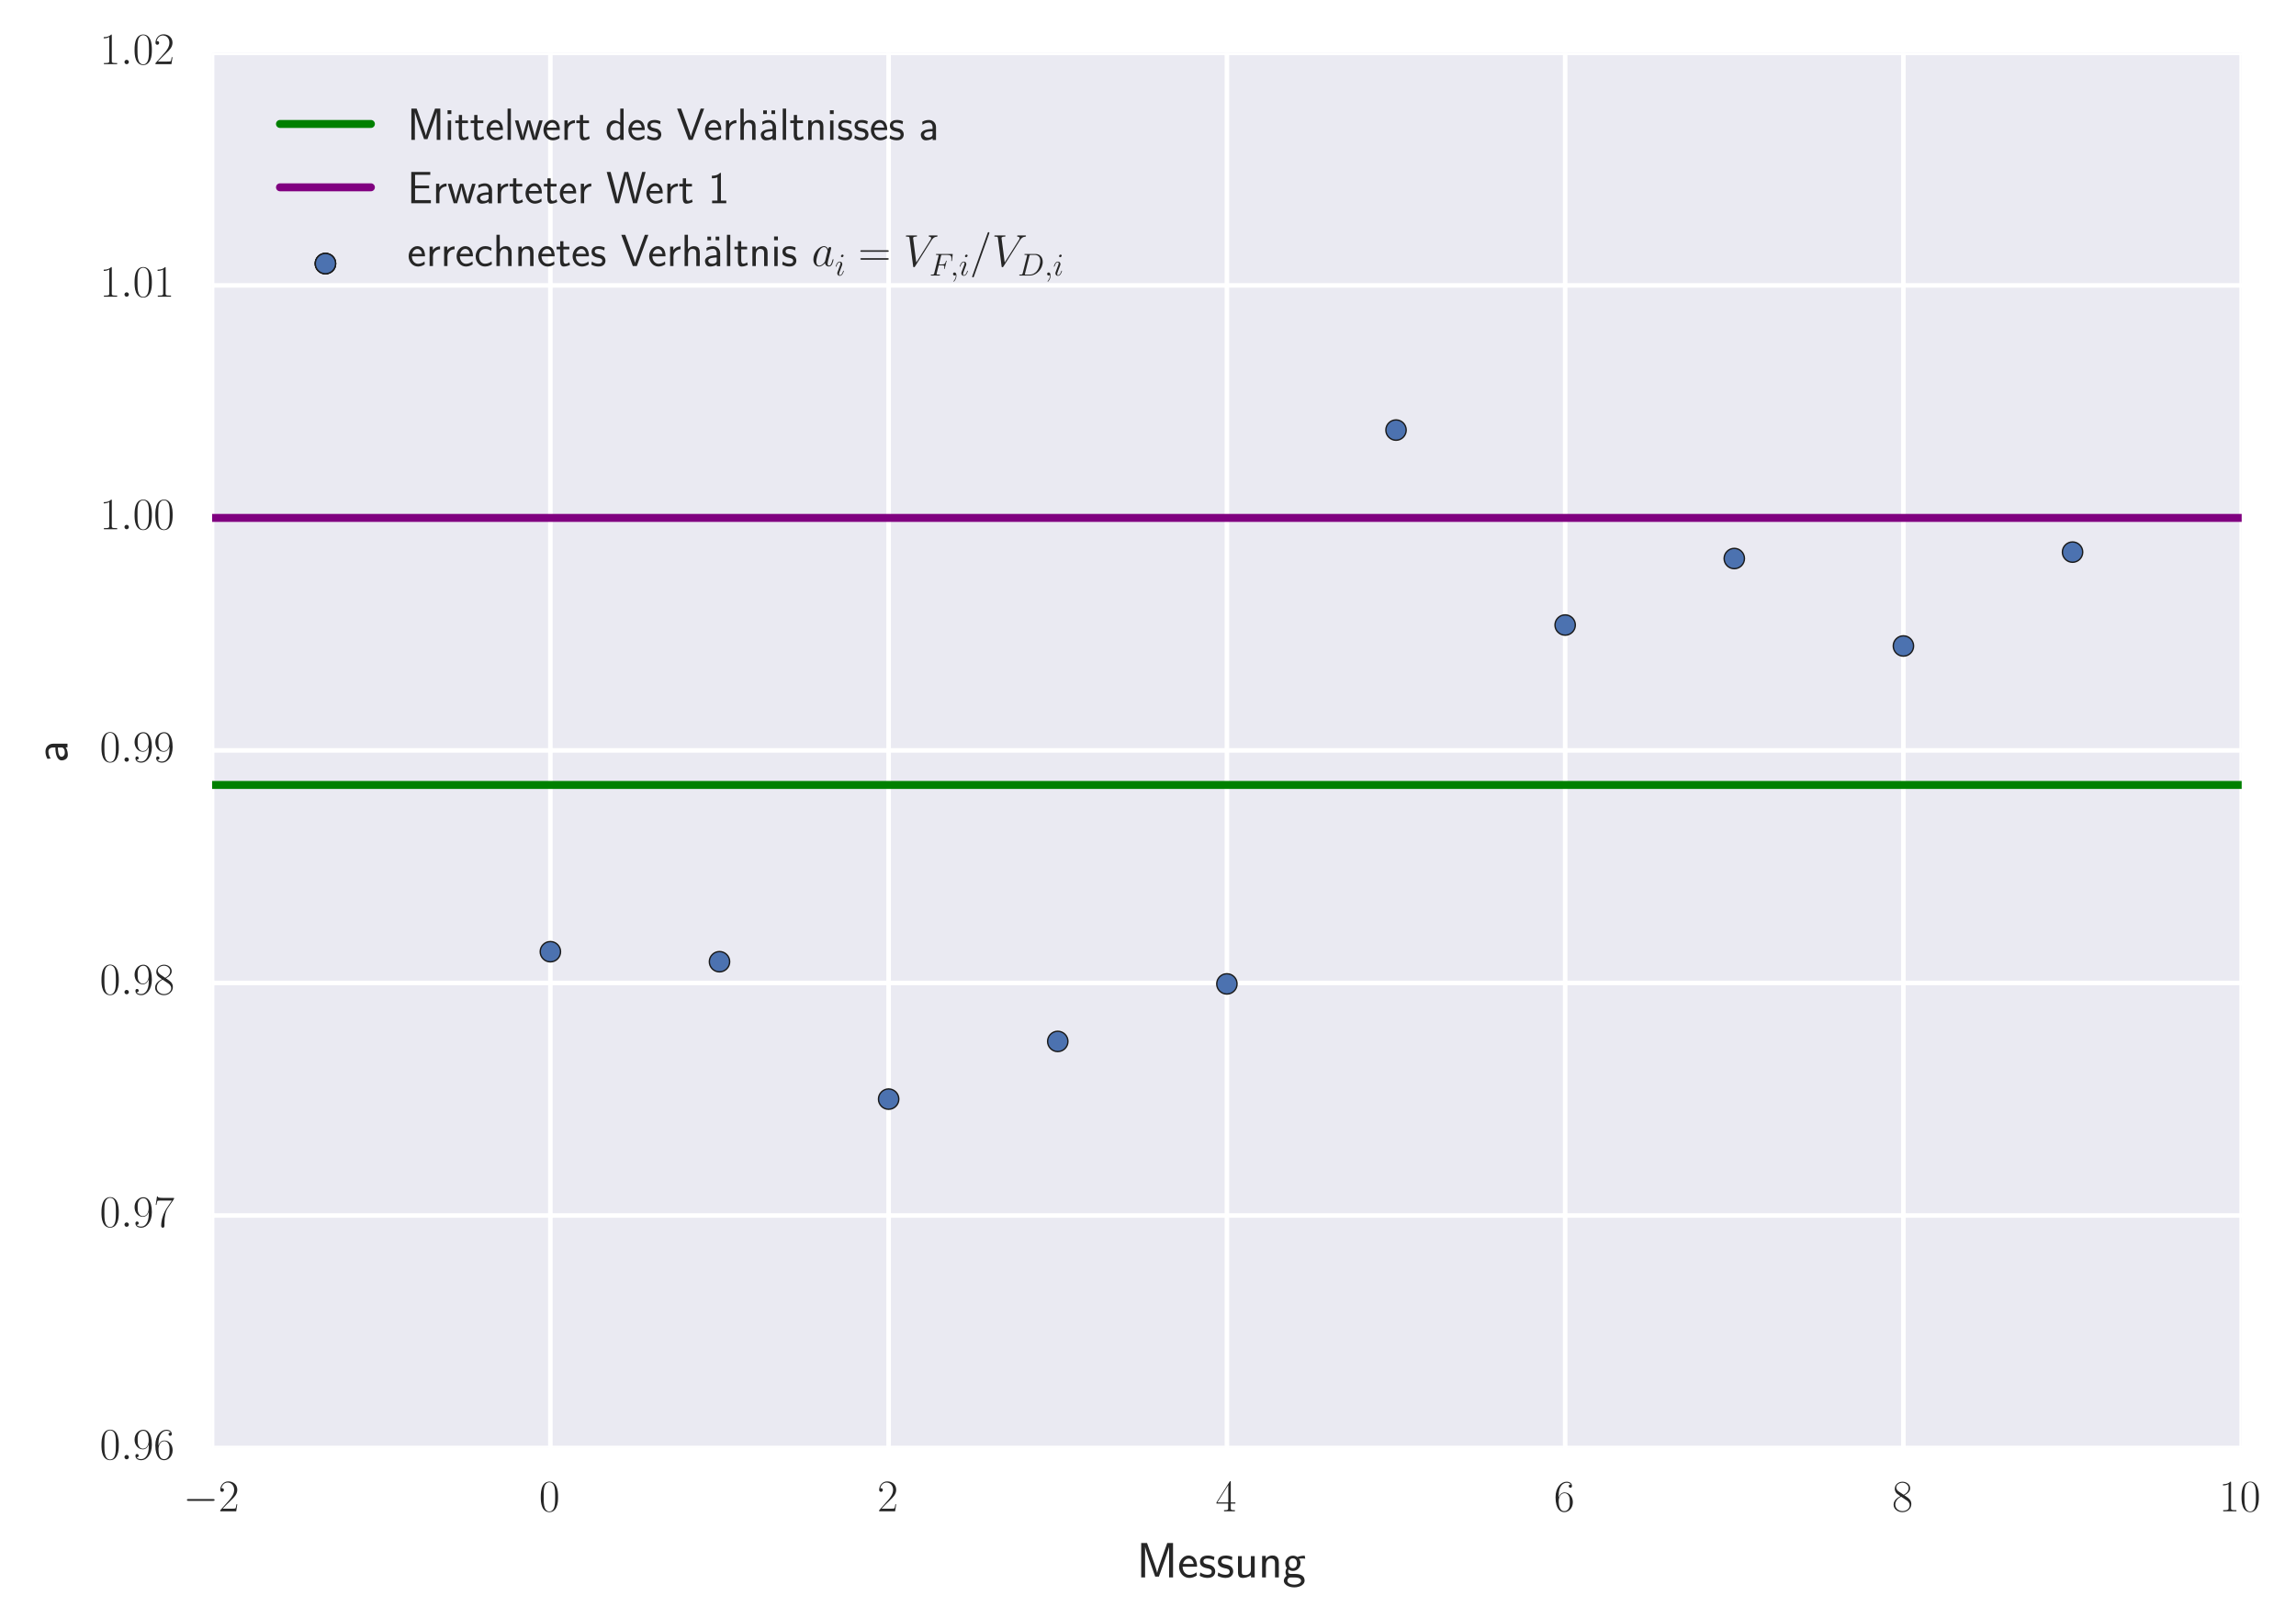 <?xml version="1.0" encoding="utf-8" standalone="no"?>
<!DOCTYPE svg PUBLIC "-//W3C//DTD SVG 1.1//EN"
  "http://www.w3.org/Graphics/SVG/1.1/DTD/svg11.dtd">
<!-- Created with matplotlib (http://matplotlib.org/) -->
<svg height="356pt" version="1.1" viewBox="0 0 505 356" width="505pt" xmlns="http://www.w3.org/2000/svg" xmlns:xlink="http://www.w3.org/1999/xlink">
 <defs>
  <style type="text/css">
*{stroke-linecap:butt;stroke-linejoin:round;stroke-miterlimit:100000;}
  </style>
 </defs>
 <g id="figure_1">
  <g id="patch_1">
   <path d="M 0 356.325 
L 505.234 356.325 
L 505.234 0 
L 0 0 
z
" style="fill:#ffffff;"/>
  </g>
  <g id="axes_1">
   <g id="patch_2">
    <path d="M 46.653 318.528 
L 493.053 318.528 
L 493.053 11.628 
L 46.653 11.628 
z
" style="fill:#eaeaf2;"/>
   </g>
   <g id="matplotlib.axis_1">
    <g id="xtick_1">
     <g id="line2d_1">
      <path clip-path="url(#p2e601f4845)" d="M 46.653 318.528 
L 46.653 11.628 
" style="fill:none;stroke:#ffffff;stroke-linecap:round;"/>
     </g>
     <g id="line2d_2">
      <defs>
       <path d="M 0 0 
L 0 0 
" id="m738f7b9967" style="stroke:#262626;"/>
      </defs>
      <g>
       <use style="fill:#262626;stroke:#262626;" x="46.653" xlink:href="#m738f7b9967" y="318.528"/>
      </g>
     </g>
     <g id="line2d_3">
      <g>
       <use style="fill:#262626;stroke:#262626;" x="46.653" xlink:href="#m738f7b9967" y="11.628"/>
      </g>
     </g>
     <g id="text_1">
      <!-- $-2$ -->
      <defs>
       <path d="M 65.906 23 
C 67.594 23 69.406 23 69.406 25 
C 69.406 27 67.594 27 65.906 27 
L 11.797 27 
C 10.094 27 8.297 27 8.297 25 
C 8.297 23 10.094 23 11.797 23 
z
" id="CMSY10-0"/>
       <path d="M 41.703 15.453 
L 39.906 15.453 
C 38.906 8.375 38.094 7.172 37.703 6.562 
C 37.203 5.766 30 5.766 28.594 5.766 
L 9.406 5.766 
C 13 9.672 20 16.75 28.5 24.953 
C 34.594 30.734 41.703 37.531 41.703 47.422 
C 41.703 59.219 32.297 66 21.797 66 
C 10.797 66 4.094 56.312 4.094 47.344 
C 4.094 43.438 7 42.938 8.203 42.938 
C 9.203 42.938 12.203 43.547 12.203 47.031 
C 12.203 50.109 9.594 51 8.203 51 
C 7.594 51 7 50.906 6.594 50.703 
C 8.5 59.219 14.297 63.406 20.406 63.406 
C 29.094 63.406 34.797 56.516 34.797 47.422 
C 34.797 38.734 29.703 31.25 24 24.75 
L 4.094 2.281 
L 4.094 0 
L 39.297 0 
z
" id="CMR17-50"/>
      </defs>
      <g style="fill:#262626;" transform="translate(40.288 332.446)scale(0.1 -0.1)">
       <use transform="scale(0.996)" xlink:href="#CMSY10-0"/>
       <use transform="translate(77.487 0.0)scale(0.996)" xlink:href="#CMR17-50"/>
      </g>
     </g>
    </g>
    <g id="xtick_2">
     <g id="line2d_4">
      <path clip-path="url(#p2e601f4845)" d="M 121.053 318.528 
L 121.053 11.628 
" style="fill:none;stroke:#ffffff;stroke-linecap:round;"/>
     </g>
     <g id="line2d_5">
      <g>
       <use style="fill:#262626;stroke:#262626;" x="121.053" xlink:href="#m738f7b9967" y="318.528"/>
      </g>
     </g>
     <g id="line2d_6">
      <g>
       <use style="fill:#262626;stroke:#262626;" x="121.053" xlink:href="#m738f7b9967" y="11.628"/>
      </g>
     </g>
     <g id="text_2">
      <!-- $0$ -->
      <defs>
       <path d="M 42 31.641 
C 42 37.75 41.906 48.125 37.703 56.109 
C 34 63.109 28.094 65.594 22.906 65.594 
C 18.094 65.594 12 63.406 8.203 56.203 
C 4.203 48.719 3.797 39.438 3.797 31.641 
C 3.797 25.953 3.906 17.281 7 9.672 
C 11.297 -0.609 19 -2 22.906 -2 
C 27.5 -2 34.5 -0.109 38.594 9.375 
C 41.594 16.281 42 24.359 42 31.641 
M 22.906 -0.406 
C 16.5 -0.406 12.703 5.078 11.297 12.688 
C 10.203 18.562 10.203 27.156 10.203 32.75 
C 10.203 40.438 10.203 46.828 11.5 52.922 
C 13.406 61.391 19 64 22.906 64 
C 27 64 32.297 61.297 34.203 53.125 
C 35.5 47.438 35.594 40.734 35.594 32.75 
C 35.594 26.25 35.594 18.266 34.406 12.375 
C 32.297 1.484 26.406 -0.406 22.906 -0.406 
" id="CMR17-48"/>
      </defs>
      <g style="fill:#262626;" transform="translate(118.562 332.446)scale(0.1 -0.1)">
       <use transform="scale(0.996)" xlink:href="#CMR17-48"/>
      </g>
     </g>
    </g>
    <g id="xtick_3">
     <g id="line2d_7">
      <path clip-path="url(#p2e601f4845)" d="M 195.453 318.528 
L 195.453 11.628 
" style="fill:none;stroke:#ffffff;stroke-linecap:round;"/>
     </g>
     <g id="line2d_8">
      <g>
       <use style="fill:#262626;stroke:#262626;" x="195.453" xlink:href="#m738f7b9967" y="318.528"/>
      </g>
     </g>
     <g id="line2d_9">
      <g>
       <use style="fill:#262626;stroke:#262626;" x="195.453" xlink:href="#m738f7b9967" y="11.628"/>
      </g>
     </g>
     <g id="text_3">
      <!-- $2$ -->
      <g style="fill:#262626;" transform="translate(192.962 332.446)scale(0.1 -0.1)">
       <use transform="scale(0.996)" xlink:href="#CMR17-50"/>
      </g>
     </g>
    </g>
    <g id="xtick_4">
     <g id="line2d_10">
      <path clip-path="url(#p2e601f4845)" d="M 269.853 318.528 
L 269.853 11.628 
" style="fill:none;stroke:#ffffff;stroke-linecap:round;"/>
     </g>
     <g id="line2d_11">
      <g>
       <use style="fill:#262626;stroke:#262626;" x="269.853" xlink:href="#m738f7b9967" y="318.528"/>
      </g>
     </g>
     <g id="line2d_12">
      <g>
       <use style="fill:#262626;stroke:#262626;" x="269.853" xlink:href="#m738f7b9967" y="11.628"/>
      </g>
     </g>
     <g id="text_4">
      <!-- $4$ -->
      <defs>
       <path d="M 33.594 64.328 
C 33.594 66.406 33.5 66.5 31.703 66.5 
L 2 19.594 
L 2 17 
L 27.797 17 
L 27.797 7.141 
C 27.797 3.5 27.594 2.5 20.594 2.5 
L 18.703 2.5 
L 18.703 0 
C 21.906 0 27.297 0 30.703 0 
C 34.094 0 39.5 0 42.703 0 
L 42.703 2.5 
L 40.797 2.5 
C 33.797 2.5 33.594 3.5 33.594 7.141 
L 33.594 17 
L 43.797 17 
L 43.797 19.594 
L 33.594 19.594 
z
M 28.094 57.766 
L 28.094 19.594 
L 4 19.594 
z
" id="CMR17-52"/>
      </defs>
      <g style="fill:#262626;" transform="translate(267.362 332.446)scale(0.1 -0.1)">
       <use transform="scale(0.996)" xlink:href="#CMR17-52"/>
      </g>
     </g>
    </g>
    <g id="xtick_5">
     <g id="line2d_13">
      <path clip-path="url(#p2e601f4845)" d="M 344.253 318.528 
L 344.253 11.628 
" style="fill:none;stroke:#ffffff;stroke-linecap:round;"/>
     </g>
     <g id="line2d_14">
      <g>
       <use style="fill:#262626;stroke:#262626;" x="344.253" xlink:href="#m738f7b9967" y="318.528"/>
      </g>
     </g>
     <g id="line2d_15">
      <g>
       <use style="fill:#262626;stroke:#262626;" x="344.253" xlink:href="#m738f7b9967" y="11.628"/>
      </g>
     </g>
     <g id="text_5">
      <!-- $6$ -->
      <defs>
       <path d="M 10.594 34 
C 10.594 57.656 21.797 63 28.297 63 
C 30.406 63 35.5 62.641 37.5 59 
C 35.906 59 32.906 59 32.906 55.516 
C 32.906 52.828 35.094 51.922 36.5 51.922 
C 37.406 51.922 40.094 52.312 40.094 55.625 
C 40.094 61.781 35.094 65.297 28.203 65.297 
C 16.297 65.297 3.797 52.969 3.797 31 
C 3.797 3.953 15.094 -2 23.094 -2 
C 32.797 -2 42 6.672 42 20.047 
C 42 32.516 33.906 41.594 23.703 41.594 
C 17.594 41.594 13.094 37.609 10.594 30.625 
z
M 23.094 0.391 
C 10.797 0.391 10.797 18.75 10.797 22.438 
C 10.797 29.625 14.203 40 23.5 40 
C 25.203 40 30.094 40 33.406 33.125 
C 35.203 29.219 35.203 25.141 35.203 20.141 
C 35.203 14.75 35.203 10.781 33.094 6.781 
C 30.906 2.672 27.703 0.391 23.094 0.391 
" id="CMR17-54"/>
      </defs>
      <g style="fill:#262626;" transform="translate(341.762 332.446)scale(0.1 -0.1)">
       <use transform="scale(0.996)" xlink:href="#CMR17-54"/>
      </g>
     </g>
    </g>
    <g id="xtick_6">
     <g id="line2d_16">
      <path clip-path="url(#p2e601f4845)" d="M 418.653 318.528 
L 418.653 11.628 
" style="fill:none;stroke:#ffffff;stroke-linecap:round;"/>
     </g>
     <g id="line2d_17">
      <g>
       <use style="fill:#262626;stroke:#262626;" x="418.653" xlink:href="#m738f7b9967" y="318.528"/>
      </g>
     </g>
     <g id="line2d_18">
      <g>
       <use style="fill:#262626;stroke:#262626;" x="418.653" xlink:href="#m738f7b9967" y="11.628"/>
      </g>
     </g>
     <g id="text_6">
      <!-- $8$ -->
      <defs>
       <path d="M 27.203 35.375 
C 33.5 38.562 39.906 43.328 39.906 50.984 
C 39.906 60.031 31.094 65.297 23 65.297 
C 13.906 65.297 5.906 58.734 5.906 49.688 
C 5.906 47.203 6.5 42.922 10.406 39.141 
C 11.406 38.156 15.594 35.172 18.297 33.281 
C 13.797 30.984 3.297 25.531 3.297 14.594 
C 3.297 4.359 13.094 -2 22.797 -2 
C 33.5 -2 42.5 5.656 42.5 15.797 
C 42.5 24.844 36.406 29.031 32.406 31.703 
z
M 14.094 44.125 
C 13.297 44.625 9.297 47.703 9.297 52.375 
C 9.297 58.438 15.594 63 22.797 63 
C 30.703 63 36.5 57.453 36.5 50.984 
C 36.5 41.734 26.094 36.469 25.594 36.469 
C 25.5 36.469 25.406 36.469 24.594 37.078 
z
M 32.5 23.734 
C 34 22.641 38.797 19.375 38.797 13.297 
C 38.797 5.953 31.406 0.391 23 0.391 
C 13.906 0.391 7 6.844 7 14.688 
C 7 22.547 13.094 29.094 20 32.188 
z
" id="CMR17-56"/>
      </defs>
      <g style="fill:#262626;" transform="translate(416.162 332.446)scale(0.1 -0.1)">
       <use transform="scale(0.996)" xlink:href="#CMR17-56"/>
      </g>
     </g>
    </g>
    <g id="xtick_7">
     <g id="line2d_19">
      <path clip-path="url(#p2e601f4845)" d="M 493.053 318.528 
L 493.053 11.628 
" style="fill:none;stroke:#ffffff;stroke-linecap:round;"/>
     </g>
     <g id="line2d_20">
      <g>
       <use style="fill:#262626;stroke:#262626;" x="493.053" xlink:href="#m738f7b9967" y="318.528"/>
      </g>
     </g>
     <g id="line2d_21">
      <g>
       <use style="fill:#262626;stroke:#262626;" x="493.053" xlink:href="#m738f7b9967" y="11.628"/>
      </g>
     </g>
     <g id="text_7">
      <!-- $10$ -->
      <defs>
       <path d="M 26.594 63.312 
C 26.594 65.406 26.5 65.5 25.094 65.5 
C 21.203 61.188 15.297 59.797 9.703 59.797 
C 9.406 59.797 8.906 59.797 8.797 59.609 
C 8.703 59.391 8.703 59.172 8.703 57 
C 11.797 57 17 57.594 21 59.984 
L 21 7.203 
C 21 3.688 20.797 2.5 12.203 2.5 
L 9.203 2.5 
L 9.203 0 
C 14 0 19 0 23.797 0 
C 28.594 0 33.594 0 38.406 0 
L 38.406 2.5 
L 35.406 2.5 
C 26.797 2.5 26.594 3.594 26.594 7.156 
z
" id="CMR17-49"/>
      </defs>
      <g style="fill:#262626;" transform="translate(488.071 332.446)scale(0.1 -0.1)">
       <use transform="scale(0.996)" xlink:href="#CMR17-49"/>
       <use transform="translate(45.69 0.0)scale(0.996)" xlink:href="#CMR17-48"/>
      </g>
     </g>
    </g>
    <g id="text_8">
     <!-- Messung -->
     <defs>
      <path d="M 32.203 40.984 
C 26.297 43.859 21.703 43.859 18.703 43.859 
C 11.594 43.859 3.094 41.375 3.094 31.297 
C 3.094 21.234 14.094 19.031 17.094 18.422 
C 21.703 17.531 26.797 16.531 26.797 11.562 
C 26.797 5.266 19.594 5.266 18.297 5.266 
C 14.297 5.266 8.797 6.359 3.797 9.969 
L 2.594 3.281 
C 8.297 0 13.797 -1 18.406 -1 
C 30.703 -1 33.797 6.5 33.797 12.203 
C 33.797 17.094 31 20.391 29.094 21.891 
C 25.797 24.5 24.594 24.797 16.406 26.5 
C 15 26.703 10.094 27.797 10.094 32.281 
C 10.094 38 16.406 38 17.797 38 
C 24.297 38 28.297 35.984 31 34.5 
z
" id="CMSS17-115"/>
      <path d="M 40.906 29.328 
C 40.906 35.672 39.406 44 28.094 44 
C 21.703 44 17.5 40.719 14.703 37.328 
L 14.703 43.094 
L 7.406 43.094 
L 7.406 0 
L 15 0 
L 15 24.359 
C 15 30.688 17.406 37.938 24.203 37.938 
C 33 37.938 33.297 32 33.297 28.578 
L 33.297 0 
L 40.906 0 
z
" id="CMSS17-110"/>
      <path d="M 39.094 21.516 
C 39.094 24.844 38.906 31.297 35.703 36.641 
C 32.203 42.391 26.5 44 22.203 44 
C 11.797 44 3 34.188 3 21.484 
C 3 9.094 12.094 -1 23.594 -1 
C 28.094 -1 33.594 0.297 38.594 3.875 
C 38.594 4.281 38.406 6.469 38.297 6.562 
C 38.297 6.766 38 9.828 38 10.234 
C 33.203 6.359 27.703 5.078 23.703 5.078 
C 17.297 5.078 10.406 10.422 10.094 21.516 
z
M 10.906 27 
C 12.203 32.562 16.594 37.828 22.203 37.828 
C 23.703 37.828 30.703 37.828 32.5 27 
z
" id="CMSS17-101"/>
      <path d="M 44.5 43.672 
C 38.797 43.672 33.906 42.578 29.906 40.688 
C 26.594 43.188 23.203 43.672 20.906 43.672 
C 12.203 43.672 5.594 36.625 5.594 28.375 
C 5.594 23.062 8.594 19.047 8.797 18.859 
C 7 16.328 6 13.609 6 10.578 
C 6 7.047 7.406 4.531 8.5 3.125 
C 3.297 -0.047 2.594 -4.906 2.594 -6.797 
C 2.594 -14.031 11.703 -20 23.406 -20 
C 35.203 -20 44.297 -14.031 44.297 -6.688 
C 44.297 7 29 7 24.797 7 
L 16.703 7 
C 15.203 7 11.203 7 11.203 12.266 
C 11.203 14.344 12.094 15.688 12.203 15.781 
C 13.703 14.688 16.797 13 20.906 13 
C 29.203 13 36.094 19.891 36.094 28.359 
C 36.094 33.062 33.906 36.516 33 37.703 
L 33.297 37.703 
C 33.594 37.703 37.797 38 39.297 38 
C 42.5 38 42.797 37.891 45.594 37.609 
z
M 20.906 18.469 
C 17.5 18.469 12.703 20.531 12.703 28.391 
C 12.703 36.922 18.203 38.297 20.797 38.297 
C 24.203 38.297 29 36.234 29 28.391 
C 29 19.844 23.5 18.469 20.906 18.469 
M 24.703 -0.156 
C 27.094 -0.156 37.203 -0.156 37.203 -6.906 
C 37.203 -11.156 31 -14.516 23.5 -14.516 
C 15.906 -14.516 9.703 -11.25 9.703 -6.797 
C 9.703 -6.297 9.703 -0.156 16.594 -0.156 
z
" id="CMSS17-103"/>
      <path d="M 40.906 42.797 
L 33.297 42.797 
L 33.297 15.188 
C 33.297 7.781 27.906 4.781 22.203 4.781 
C 15.594 4.781 15 6.984 15 11.078 
L 15 42.797 
L 7.406 42.797 
L 7.406 10.594 
C 7.406 2.797 10.094 -1 17 -1 
C 20.406 -1 28.094 -0.203 33.5 4.781 
L 33.5 0 
L 40.906 0 
z
" id="CMSS17-117"/>
      <path d="M 49.906 37.125 
L 45.094 23.094 
C 44.297 20.5 41.594 12.438 41 9.25 
L 40.906 9.25 
C 40.594 11.25 40 13.344 38.406 18.422 
C 37.5 21.406 36.5 24.484 35.5 27.281 
L 20.703 69.078 
L 9 69.078 
L 9 0 
L 16.797 0 
L 16.797 61.016 
L 16.906 61.016 
C 16.906 60.922 17.797 56.531 23.906 39.125 
L 37.094 1.594 
L 44.5 1.594 
L 56.406 34.828 
C 57.203 37.109 59.703 44.359 60.797 47.828 
C 61.797 50.797 64.297 58.141 64.906 61.016 
L 65 61.016 
L 65 0 
L 72.906 0 
L 72.906 69.078 
L 61.297 69.078 
z
" id="CMSS17-77"/>
     </defs>
     <g style="fill:#262626;" transform="translate(250.02 346.994)scale(0.11 -0.11)">
      <use transform="scale(0.996)" xlink:href="#CMSS17-77"/>
      <use transform="translate(81.676 0.0)scale(0.996)" xlink:href="#CMSS17-101"/>
      <use transform="translate(123.315 0.0)scale(0.996)" xlink:href="#CMSS17-115"/>
      <use transform="translate(159.228 0.0)scale(0.996)" xlink:href="#CMSS17-115"/>
      <use transform="translate(195.142 0.0)scale(0.996)" xlink:href="#CMSS17-117"/>
      <use transform="translate(243.347 0.0)scale(0.996)" xlink:href="#CMSS17-110"/>
      <use transform="translate(291.552 0.0)scale(0.996)" xlink:href="#CMSS17-103"/>
     </g>
    </g>
   </g>
   <g id="matplotlib.axis_2">
    <g id="ytick_1">
     <g id="line2d_22">
      <path clip-path="url(#p2e601f4845)" d="M 46.653 318.528 
L 493.053 318.528 
" style="fill:none;stroke:#ffffff;stroke-linecap:round;"/>
     </g>
     <g id="line2d_23">
      <g>
       <use style="fill:#262626;stroke:#262626;" x="46.653" xlink:href="#m738f7b9967" y="318.528"/>
      </g>
     </g>
     <g id="line2d_24">
      <g>
       <use style="fill:#262626;stroke:#262626;" x="493.053" xlink:href="#m738f7b9967" y="318.528"/>
      </g>
     </g>
     <g id="text_9">
      <!-- $0.96$ -->
      <defs>
       <path d="M 35.203 29.125 
C 35.203 7.25 26.094 0.484 18.594 0.484 
C 16.297 0.484 10.703 0.484 8.406 4.594 
C 11 4.188 12.906 5.578 12.906 8.094 
C 12.906 10.812 10.703 11.703 9.297 11.703 
C 8.406 11.703 5.703 11.297 5.703 7.906 
C 5.703 1.109 11.594 -2 18.797 -2 
C 30.297 -2 42 10.531 42 32.391 
C 42 59.641 30.797 65.297 23.203 65.297 
C 13.297 65.297 3.797 56.688 3.797 43.406 
C 3.797 31.109 11.906 22 22.094 22 
C 30.5 22 34.203 29.734 35.203 33 
z
M 22.297 23.594 
C 19.594 23.594 15.797 24.094 12.703 30.031 
C 10.594 33.891 10.594 38.453 10.594 43.297 
C 10.594 49.156 10.594 53.203 13.406 57.562 
C 14.797 59.641 17.406 63 23.203 63 
C 35 63 35 45.078 35 41.125 
C 35 34.094 31.797 23.594 22.297 23.594 
" id="CMR17-57"/>
       <path d="M 18.406 4.797 
C 18.406 7.688 16 9.672 13.594 9.672 
C 10.703 9.672 8.703 7.281 8.703 4.891 
C 8.703 2 11.094 0 13.5 0 
C 16.406 0 18.406 2.391 18.406 4.797 
" id="CMMI12-58"/>
      </defs>
      <g style="fill:#262626;" transform="translate(21.941 321.018)scale(0.1 -0.1)">
       <use transform="scale(0.996)" xlink:href="#CMR17-48"/>
       <use transform="translate(45.69 0.0)scale(0.996)" xlink:href="#CMMI12-58"/>
       <use transform="translate(72.788 0.0)scale(0.996)" xlink:href="#CMR17-57"/>
       <use transform="translate(118.478 0.0)scale(0.996)" xlink:href="#CMR17-54"/>
      </g>
     </g>
    </g>
    <g id="ytick_2">
     <g id="line2d_25">
      <path clip-path="url(#p2e601f4845)" d="M 46.653 267.378 
L 493.053 267.378 
" style="fill:none;stroke:#ffffff;stroke-linecap:round;"/>
     </g>
     <g id="line2d_26">
      <g>
       <use style="fill:#262626;stroke:#262626;" x="46.653" xlink:href="#m738f7b9967" y="267.378"/>
      </g>
     </g>
     <g id="line2d_27">
      <g>
       <use style="fill:#262626;stroke:#262626;" x="493.053" xlink:href="#m738f7b9967" y="267.378"/>
      </g>
     </g>
     <g id="text_10">
      <!-- $0.97$ -->
      <defs>
       <path d="M 45.094 61.578 
L 45.094 63.766 
L 21.594 63.766 
C 9.906 63.766 9.703 65.078 9.297 67 
L 7.5 67 
L 4.594 48.344 
L 6.406 48.344 
C 6.703 50.234 7.406 55.312 8.594 57.203 
C 9.203 58 16.594 58 18.297 58 
L 40.297 58 
L 29.203 41.578 
C 21.797 30.531 16.703 15.609 16.703 2.578 
C 16.703 1.391 16.703 -2 20.297 -2 
C 23.906 -2 23.906 1.391 23.906 2.672 
L 23.906 7.266 
C 23.906 23.562 26.703 34.312 31.297 41.188 
z
" id="CMR17-55"/>
      </defs>
      <g style="fill:#262626;" transform="translate(21.941 269.868)scale(0.1 -0.1)">
       <use transform="scale(0.996)" xlink:href="#CMR17-48"/>
       <use transform="translate(45.69 0.0)scale(0.996)" xlink:href="#CMMI12-58"/>
       <use transform="translate(72.788 0.0)scale(0.996)" xlink:href="#CMR17-57"/>
       <use transform="translate(118.478 0.0)scale(0.996)" xlink:href="#CMR17-55"/>
      </g>
     </g>
    </g>
    <g id="ytick_3">
     <g id="line2d_28">
      <path clip-path="url(#p2e601f4845)" d="M 46.653 216.228 
L 493.053 216.228 
" style="fill:none;stroke:#ffffff;stroke-linecap:round;"/>
     </g>
     <g id="line2d_29">
      <g>
       <use style="fill:#262626;stroke:#262626;" x="46.653" xlink:href="#m738f7b9967" y="216.228"/>
      </g>
     </g>
     <g id="line2d_30">
      <g>
       <use style="fill:#262626;stroke:#262626;" x="493.053" xlink:href="#m738f7b9967" y="216.228"/>
      </g>
     </g>
     <g id="text_11">
      <!-- $0.98$ -->
      <g style="fill:#262626;" transform="translate(21.941 218.718)scale(0.1 -0.1)">
       <use transform="scale(0.996)" xlink:href="#CMR17-48"/>
       <use transform="translate(45.69 0.0)scale(0.996)" xlink:href="#CMMI12-58"/>
       <use transform="translate(72.788 0.0)scale(0.996)" xlink:href="#CMR17-57"/>
       <use transform="translate(118.478 0.0)scale(0.996)" xlink:href="#CMR17-56"/>
      </g>
     </g>
    </g>
    <g id="ytick_4">
     <g id="line2d_31">
      <path clip-path="url(#p2e601f4845)" d="M 46.653 165.078 
L 493.053 165.078 
" style="fill:none;stroke:#ffffff;stroke-linecap:round;"/>
     </g>
     <g id="line2d_32">
      <g>
       <use style="fill:#262626;stroke:#262626;" x="46.653" xlink:href="#m738f7b9967" y="165.078"/>
      </g>
     </g>
     <g id="line2d_33">
      <g>
       <use style="fill:#262626;stroke:#262626;" x="493.053" xlink:href="#m738f7b9967" y="165.078"/>
      </g>
     </g>
     <g id="text_12">
      <!-- $0.99$ -->
      <g style="fill:#262626;" transform="translate(21.941 167.568)scale(0.1 -0.1)">
       <use transform="scale(0.996)" xlink:href="#CMR17-48"/>
       <use transform="translate(45.69 0.0)scale(0.996)" xlink:href="#CMMI12-58"/>
       <use transform="translate(72.788 0.0)scale(0.996)" xlink:href="#CMR17-57"/>
       <use transform="translate(118.478 0.0)scale(0.996)" xlink:href="#CMR17-57"/>
      </g>
     </g>
    </g>
    <g id="ytick_5">
     <g id="line2d_34">
      <path clip-path="url(#p2e601f4845)" d="M 46.653 113.928 
L 493.053 113.928 
" style="fill:none;stroke:#ffffff;stroke-linecap:round;"/>
     </g>
     <g id="line2d_35">
      <g>
       <use style="fill:#262626;stroke:#262626;" x="46.653" xlink:href="#m738f7b9967" y="113.928"/>
      </g>
     </g>
     <g id="line2d_36">
      <g>
       <use style="fill:#262626;stroke:#262626;" x="493.053" xlink:href="#m738f7b9967" y="113.928"/>
      </g>
     </g>
     <g id="text_13">
      <!-- $1.00$ -->
      <g style="fill:#262626;" transform="translate(21.941 116.418)scale(0.1 -0.1)">
       <use transform="scale(0.996)" xlink:href="#CMR17-49"/>
       <use transform="translate(45.69 0.0)scale(0.996)" xlink:href="#CMMI12-58"/>
       <use transform="translate(72.788 0.0)scale(0.996)" xlink:href="#CMR17-48"/>
       <use transform="translate(118.478 0.0)scale(0.996)" xlink:href="#CMR17-48"/>
      </g>
     </g>
    </g>
    <g id="ytick_6">
     <g id="line2d_37">
      <path clip-path="url(#p2e601f4845)" d="M 46.653 62.778 
L 493.053 62.778 
" style="fill:none;stroke:#ffffff;stroke-linecap:round;"/>
     </g>
     <g id="line2d_38">
      <g>
       <use style="fill:#262626;stroke:#262626;" x="46.653" xlink:href="#m738f7b9967" y="62.778"/>
      </g>
     </g>
     <g id="line2d_39">
      <g>
       <use style="fill:#262626;stroke:#262626;" x="493.053" xlink:href="#m738f7b9967" y="62.778"/>
      </g>
     </g>
     <g id="text_14">
      <!-- $1.01$ -->
      <g style="fill:#262626;" transform="translate(21.941 65.268)scale(0.1 -0.1)">
       <use transform="scale(0.996)" xlink:href="#CMR17-49"/>
       <use transform="translate(45.69 0.0)scale(0.996)" xlink:href="#CMMI12-58"/>
       <use transform="translate(72.788 0.0)scale(0.996)" xlink:href="#CMR17-48"/>
       <use transform="translate(118.478 0.0)scale(0.996)" xlink:href="#CMR17-49"/>
      </g>
     </g>
    </g>
    <g id="ytick_7">
     <g id="line2d_40">
      <path clip-path="url(#p2e601f4845)" d="M 46.653 11.628 
L 493.053 11.628 
" style="fill:none;stroke:#ffffff;stroke-linecap:round;"/>
     </g>
     <g id="line2d_41">
      <g>
       <use style="fill:#262626;stroke:#262626;" x="46.653" xlink:href="#m738f7b9967" y="11.628"/>
      </g>
     </g>
     <g id="line2d_42">
      <g>
       <use style="fill:#262626;stroke:#262626;" x="493.053" xlink:href="#m738f7b9967" y="11.628"/>
      </g>
     </g>
     <g id="text_15">
      <!-- $1.02$ -->
      <g style="fill:#262626;" transform="translate(21.941 14.118)scale(0.1 -0.1)">
       <use transform="scale(0.996)" xlink:href="#CMR17-49"/>
       <use transform="translate(45.69 0.0)scale(0.996)" xlink:href="#CMMI12-58"/>
       <use transform="translate(72.788 0.0)scale(0.996)" xlink:href="#CMR17-48"/>
       <use transform="translate(118.478 0.0)scale(0.996)" xlink:href="#CMR17-50"/>
      </g>
     </g>
    </g>
    <g id="text_16">
     <!-- a -->
     <defs>
      <path d="M 37.594 27.984 
C 37.594 37.375 30.906 43.875 21.906 43.875 
C 17.5 43.875 12.703 43.078 7.203 39.891 
L 7.797 33.359 
C 10.297 35.125 14.594 38 21.797 38 
C 26.906 38 30 34.062 30 27.844 
L 30 24 
C 14 24 4 19.344 4 11.344 
C 4 7.203 6.5 -1 14.797 -1 
C 16.297 -1 24.406 -1 30.203 3.391 
L 30.203 -0.297 
L 37.594 -0.297 
z
M 30 12.75 
C 30 10.953 30 8.562 27 6.781 
C 24.406 5.078 21.094 5.078 19.703 5.078 
C 14.703 5.078 11.297 7.984 11.297 11.625 
C 11.297 18.922 26.906 18.922 30 18.922 
z
" id="CMSS17-97"/>
     </defs>
     <g style="fill:#262626;" transform="translate(14.81 167.711)rotate(-90.0)scale(0.11 -0.11)">
      <use transform="scale(0.996)" xlink:href="#CMSS17-97"/>
     </g>
    </g>
   </g>
   <g id="PathCollection_1">
    <defs>
     <path d="M 0 2.236 
C 0.593 2.236 1.162 2 1.581 1.581 
C 2 1.162 2.236 0.593 2.236 0 
C 2.236 -0.593 2 -1.162 1.581 -1.581 
C 1.162 -2 0.593 -2.236 0 -2.236 
C -0.593 -2.236 -1.162 -2 -1.581 -1.581 
C -2 -1.162 -2.236 -0.593 -2.236 0 
C -2.236 0.593 -2 1.162 -1.581 1.581 
C -1.162 2 -0.593 2.236 0 2.236 
z
" id="m1480b443a9" style="stroke:#1a1a1a;stroke-width:0.3;"/>
    </defs>
    <g clip-path="url(#p2e601f4845)">
     <use style="fill:#4c72b0;stroke:#1a1a1a;stroke-width:0.3;" x="121.053" xlink:href="#m1480b443a9" y="209.355"/>
     <use style="fill:#4c72b0;stroke:#1a1a1a;stroke-width:0.3;" x="158.253" xlink:href="#m1480b443a9" y="211.555"/>
     <use style="fill:#4c72b0;stroke:#1a1a1a;stroke-width:0.3;" x="195.453" xlink:href="#m1480b443a9" y="241.781"/>
     <use style="fill:#4c72b0;stroke:#1a1a1a;stroke-width:0.3;" x="232.653" xlink:href="#m1480b443a9" y="229.088"/>
     <use style="fill:#4c72b0;stroke:#1a1a1a;stroke-width:0.3;" x="269.853" xlink:href="#m1480b443a9" y="216.437"/>
     <use style="fill:#4c72b0;stroke:#1a1a1a;stroke-width:0.3;" x="307.053" xlink:href="#m1480b443a9" y="94.607"/>
     <use style="fill:#4c72b0;stroke:#1a1a1a;stroke-width:0.3;" x="344.253" xlink:href="#m1480b443a9" y="137.493"/>
     <use style="fill:#4c72b0;stroke:#1a1a1a;stroke-width:0.3;" x="381.453" xlink:href="#m1480b443a9" y="122.863"/>
     <use style="fill:#4c72b0;stroke:#1a1a1a;stroke-width:0.3;" x="418.653" xlink:href="#m1480b443a9" y="142.102"/>
     <use style="fill:#4c72b0;stroke:#1a1a1a;stroke-width:0.3;" x="455.853" xlink:href="#m1480b443a9" y="121.451"/>
    </g>
   </g>
   <g id="line2d_43">
    <path clip-path="url(#p2e601f4845)" d="M 46.653 172.673 
L 493.053 172.673 
" style="fill:none;stroke:#008000;stroke-linecap:round;stroke-width:1.75;"/>
   </g>
   <g id="line2d_44">
    <path clip-path="url(#p2e601f4845)" d="M 46.653 113.928 
L 493.053 113.928 
" style="fill:none;stroke:#800080;stroke-linecap:round;stroke-width:1.75;"/>
   </g>
   <g id="patch_3">
    <path d="M 46.653 11.628 
L 493.053 11.628 
" style="fill:none;"/>
   </g>
   <g id="patch_4">
    <path d="M 493.053 318.528 
L 493.053 11.628 
" style="fill:none;"/>
   </g>
   <g id="patch_5">
    <path d="M 46.653 318.528 
L 46.653 11.628 
" style="fill:none;"/>
   </g>
   <g id="patch_6">
    <path d="M 46.653 318.528 
L 493.053 318.528 
" style="fill:none;"/>
   </g>
   <g id="legend_1">
    <g id="line2d_45">
     <path d="M 61.581 27.266 
L 81.581 27.266 
" style="fill:none;stroke:#008000;stroke-linecap:round;stroke-width:1.75;"/>
    </g>
    <g id="line2d_46"/>
    <g id="text_17">
     <!-- Mittelwert des Verhältnisses a -->
     <defs>
      <path d="M 18.406 65.062 
L 10.297 65.062 
L 10.297 57 
L 18.406 57 
z
M 36.594 65.062 
L 28.5 65.062 
L 28.5 57 
L 36.594 57 
z
" id="CMSS17-127"/>
      <path d="M 14.906 21.297 
C 14.906 30.703 21.797 37 30.594 37 
L 30.594 43.578 
C 24.203 43.578 18.203 40.391 14.594 35.203 
L 14.594 43.094 
L 7.5 43.094 
L 7.5 0 
L 14.906 0 
z
" id="CMSS17-114"/>
      <path d="M 15.297 65.359 
L 6.906 65.359 
L 6.906 57 
L 15.297 57 
z
M 14.797 42.797 
L 7.406 42.797 
L 7.406 0 
L 14.797 0 
z
" id="CMSS17-105"/>
      <path d="M 61.094 69 
L 53.297 69 
L 36 21.234 
C 35.5 19.844 32.406 10.688 31.797 7.5 
L 31.703 7.5 
C 30.906 11.281 27.703 20.141 26 25.016 
L 14.406 57.359 
L 10.094 69 
L 1.297 69 
L 26.797 0 
L 35.594 0 
z
" id="CMSS17-86"/>
      <path d="M 40.797 69 
L 33.406 69 
L 33.406 38.094 
C 30.297 40.672 25.203 43.062 19.594 43.062 
C 10.5 43.062 3.297 33.297 3.297 21.031 
C 3.297 8.781 10.406 -1 19.297 -1 
C 26.203 -1 30.797 2.688 33.203 4.781 
L 33.203 -0.078 
L 40.797 -0.078 
z
M 33.203 13.062 
C 33.203 11.672 33.203 10.203 30.094 7.531 
C 28.094 5.859 25.703 5.078 23.406 5.078 
C 18 5.078 10.906 9 10.906 20.938 
C 10.906 33.344 18.906 37 24.406 37 
C 28.094 37 31.094 35.219 33.203 32.266 
z
" id="CMSS17-100"/>
      <path d="M 16.703 37 
L 29.703 37 
L 29.703 42.766 
L 16.703 42.766 
L 16.703 55 
L 9.594 55 
L 9.594 42.766 
L 1.703 42.766 
L 1.703 37 
L 9.406 37 
L 9.406 11.703 
C 9.406 6 10.703 -1 17.297 -1 
C 22.297 -1 26.906 0.391 31.297 2.688 
L 29.703 8.562 
C 27.297 6.469 24.406 5.266 21.297 5.266 
C 16.906 5.266 16.703 10.875 16.703 13.375 
z
" id="CMSS17-116"/>
      <path d="M 62.703 43 
L 55.094 43 
L 49.797 25.109 
C 48.703 21.328 45.594 10.891 45.203 6 
L 45.094 6 
C 44.906 9 43.203 16.141 40.406 25.609 
L 35.297 43 
L 28.406 43 
L 23.406 26 
C 20.906 17.344 19 9.984 18.797 6 
L 18.703 6 
C 18.297 11.875 14.203 25.609 13.594 27.797 
L 9.094 43 
L 1.297 43 
L 14.297 0 
L 21.906 0 
C 27.094 17.125 31.094 30.359 31.406 37.031 
C 31.594 33.75 33.297 26.672 34.297 23.188 
L 40.906 0 
L 49.703 0 
z
" id="CMSS17-119"/>
      <path d="M 40.906 29.328 
C 40.906 35.672 39.406 44 28.094 44 
C 21.797 44 17.703 40.922 14.797 37.531 
L 14.797 69.078 
L 7.406 69.078 
L 7.406 0 
L 15 0 
L 15 24.359 
C 15 30.688 17.406 37.938 24.203 37.938 
C 33 37.938 33.297 32 33.297 28.578 
L 33.297 0 
L 40.906 0 
z
" id="CMSS17-104"/>
      <path d="M 14.797 69.078 
L 7.406 69.078 
L 7.406 0 
L 14.797 0 
z
" id="CMSS17-108"/>
     </defs>
     <g style="fill:#262626;" transform="translate(89.581 30.766)scale(0.1 -0.1)">
      <use transform="scale(0.996)" xlink:href="#CMSS17-77"/>
      <use transform="translate(81.676 0.0)scale(0.996)" xlink:href="#CMSS17-105"/>
      <use transform="translate(103.857 0.0)scale(0.996)" xlink:href="#CMSS17-116"/>
      <use transform="translate(137.688 0.0)scale(0.996)" xlink:href="#CMSS17-116"/>
      <use transform="translate(171.52 0.0)scale(0.996)" xlink:href="#CMSS17-101"/>
      <use transform="translate(213.159 0.0)scale(0.996)" xlink:href="#CMSS17-108"/>
      <use transform="translate(235.339 0.0)scale(0.996)" xlink:href="#CMSS17-119"/>
      <use transform="translate(296.557 0.0)scale(0.996)" xlink:href="#CMSS17-101"/>
      <use transform="translate(338.195 0.0)scale(0.996)" xlink:href="#CMSS17-114"/>
      <use transform="translate(370.105 0.0)scale(0.996)" xlink:href="#CMSS17-116"/>
      <use transform="translate(435.166 0.0)scale(0.996)" xlink:href="#CMSS17-100"/>
      <use transform="translate(483.371 0.0)scale(0.996)" xlink:href="#CMSS17-101"/>
      <use transform="translate(525.01 0.0)scale(0.996)" xlink:href="#CMSS17-115"/>
      <use transform="translate(592.152 0.0)scale(0.996)" xlink:href="#CMSS17-86"/>
      <use transform="translate(651.768 0.0)scale(0.996)" xlink:href="#CMSS17-101"/>
      <use transform="translate(693.406 0.0)scale(0.996)" xlink:href="#CMSS17-114"/>
      <use transform="translate(725.316 0.0)scale(0.996)" xlink:href="#CMSS17-104"/>
      <use transform="translate(772.56 0.0)scale(0.996)" xlink:href="#CMSS17-127"/>
      <use transform="translate(773.521 0.0)scale(0.996)" xlink:href="#CMSS17-97"/>
      <use transform="translate(818.443 0.0)scale(0.996)" xlink:href="#CMSS17-108"/>
      <use transform="translate(840.624 0.0)scale(0.996)" xlink:href="#CMSS17-116"/>
      <use transform="translate(874.455 0.0)scale(0.996)" xlink:href="#CMSS17-110"/>
      <use transform="translate(922.66 0.0)scale(0.996)" xlink:href="#CMSS17-105"/>
      <use transform="translate(944.841 0.0)scale(0.996)" xlink:href="#CMSS17-115"/>
      <use transform="translate(980.755 0.0)scale(0.996)" xlink:href="#CMSS17-115"/>
      <use transform="translate(1016.668 0.0)scale(0.996)" xlink:href="#CMSS17-101"/>
      <use transform="translate(1058.307 0.0)scale(0.996)" xlink:href="#CMSS17-115"/>
      <use transform="translate(1125.45 0.0)scale(0.996)" xlink:href="#CMSS17-97"/>
     </g>
    </g>
    <g id="line2d_47">
     <path d="M 61.581 41.203 
L 81.581 41.203 
" style="fill:none;stroke:#800080;stroke-linecap:round;stroke-width:1.75;"/>
    </g>
    <g id="line2d_48"/>
    <g id="text_18">
     <!-- Erwarteter Wert 1 -->
     <defs>
      <path d="M 28.406 67 
L 26.5 67 
C 21.094 61.562 14.797 60.781 8.406 60.781 
L 8.406 55 
C 11.297 55 16 55 20.703 57.297 
L 20.703 5.766 
L 8.906 5.766 
L 8.906 0 
L 40.203 0 
L 40.203 5.766 
L 28.406 5.766 
z
" id="CMSS17-49"/>
      <path d="M 30.594 6.766 
C 22.594 6.766 19 6.766 17.203 6.766 
L 17.203 32.922 
L 48.203 32.922 
L 48.203 39 
L 17.203 39 
L 17.203 62.641 
L 30.094 62.641 
C 31.297 62.641 32.5 62.641 33.703 62.641 
L 50.797 62.641 
L 50.797 69 
L 8.797 69 
L 8.797 0 
L 52.094 0 
L 52.094 6.766 
z
" id="CMSS17-69"/>
      <path d="M 87.203 69 
L 79.594 69 
L 71.203 38.062 
C 69.906 33.078 68.703 28.109 67.5 23.125 
C 65.703 15.766 64.406 10.594 64.203 8 
L 64.094 8 
C 63.906 10.688 62.594 16.359 61 22.734 
C 59.797 28.016 58.5 33.281 57.094 38.453 
L 48.797 69 
L 40.406 69 
L 32.5 40.078 
L 28.5 24.281 
C 25.5 11.781 25.406 9.984 25.203 8 
L 25.094 8 
C 25.094 8.594 24.703 11.875 21.906 23.484 
C 20.5 29.266 19.094 35.125 17.594 40.688 
L 9.906 69 
L 1.297 69 
L 20.297 0 
L 28.594 0 
L 36.5 28.766 
L 40.5 44.578 
C 43.203 55.734 43.797 58.516 44 61 
L 44.094 61 
C 44.094 60.609 45 54.328 48.906 39.797 
L 59.5 0 
L 68.203 0 
z
" id="CMSS17-87"/>
     </defs>
     <g style="fill:#262626;" transform="translate(89.581 44.703)scale(0.1 -0.1)">
      <use transform="scale(0.996)" xlink:href="#CMSS17-69"/>
      <use transform="translate(55.892 0.0)scale(0.996)" xlink:href="#CMSS17-114"/>
      <use transform="translate(87.802 0.0)scale(0.996)" xlink:href="#CMSS17-119"/>
      <use transform="translate(149.019 0.0)scale(0.996)" xlink:href="#CMSS17-97"/>
      <use transform="translate(191.338 0.0)scale(0.996)" xlink:href="#CMSS17-114"/>
      <use transform="translate(223.248 0.0)scale(0.996)" xlink:href="#CMSS17-116"/>
      <use transform="translate(257.08 0.0)scale(0.996)" xlink:href="#CMSS17-101"/>
      <use transform="translate(298.719 0.0)scale(0.996)" xlink:href="#CMSS17-116"/>
      <use transform="translate(332.55 0.0)scale(0.996)" xlink:href="#CMSS17-101"/>
      <use transform="translate(374.189 0.0)scale(0.996)" xlink:href="#CMSS17-114"/>
      <use transform="translate(437.328 0.0)scale(0.996)" xlink:href="#CMSS17-87"/>
      <use transform="translate(522.967 0.0)scale(0.996)" xlink:href="#CMSS17-101"/>
      <use transform="translate(564.606 0.0)scale(0.996)" xlink:href="#CMSS17-114"/>
      <use transform="translate(596.516 0.0)scale(0.996)" xlink:href="#CMSS17-116"/>
      <use transform="translate(661.577 0.0)scale(0.996)" xlink:href="#CMSS17-49"/>
     </g>
    </g>
    <g id="PathCollection_2">
     <path d="M 71.581 60.218 
C 72.174 60.218 72.742 59.982 73.162 59.563 
C 73.581 59.143 73.817 58.575 73.817 57.982 
C 73.817 57.389 73.581 56.82 73.162 56.4 
C 72.742 55.981 72.174 55.745 71.581 55.745 
C 70.988 55.745 70.419 55.981 70 56.4 
C 69.58 56.82 69.345 57.389 69.345 57.982 
C 69.345 58.575 69.58 59.143 70 59.563 
C 70.419 59.982 70.988 60.218 71.581 60.218 
z
" style="fill:#4c72b0;stroke:#1a1a1a;stroke-width:0.3;"/>
     <path d="M 71.581 60.218 
C 72.174 60.218 72.742 59.982 73.162 59.563 
C 73.581 59.143 73.817 58.575 73.817 57.982 
C 73.817 57.389 73.581 56.82 73.162 56.4 
C 72.742 55.981 72.174 55.745 71.581 55.745 
C 70.988 55.745 70.419 55.981 70 56.4 
C 69.58 56.82 69.345 57.389 69.345 57.982 
C 69.345 58.575 69.58 59.143 70 59.563 
C 70.419 59.982 70.988 60.218 71.581 60.218 
z
" style="fill:#4c72b0;stroke:#1a1a1a;stroke-width:0.3;"/>
     <path d="M 71.581 60.218 
C 72.174 60.218 72.742 59.982 73.162 59.563 
C 73.581 59.143 73.817 58.575 73.817 57.982 
C 73.817 57.389 73.581 56.82 73.162 56.4 
C 72.742 55.981 72.174 55.745 71.581 55.745 
C 70.988 55.745 70.419 55.981 70 56.4 
C 69.58 56.82 69.345 57.389 69.345 57.982 
C 69.345 58.575 69.58 59.143 70 59.563 
C 70.419 59.982 70.988 60.218 71.581 60.218 
z
" style="fill:#4c72b0;stroke:#1a1a1a;stroke-width:0.3;"/>
    </g>
    <g id="text_19">
     <!-- errechnetes Verhältnis $a_i = V_{F,i}/V_{D,i}$ -->
     <defs>
      <path d="M 38.5 39.719 
C 38.5 40.406 33.906 42.406 32.703 42.797 
C 29.406 44 25.203 44 24.094 44 
C 11.094 44 3.297 32.703 3.297 21.297 
C 3.297 9.297 12 -1 23.703 -1 
C 30.406 -1 35.203 1.188 39.094 3.781 
L 38.5 10.375 
C 34.203 7.078 29.203 5.266 23.797 5.266 
C 16 5.266 10.906 12.094 10.906 21.391 
C 10.906 28.609 14.203 37.719 24.203 37.719 
C 29.703 37.719 32.797 36.609 37.406 33.516 
z
" id="CMSS17-99"/>
      <path d="M 64.297 31.516 
C 65.797 31.516 67.297 31.516 67.297 33.203 
C 67.297 35 65.594 35 63.906 35 
L 8 35 
C 6.297 35 4.594 35 4.594 33.203 
C 4.594 31.516 6.094 31.516 7.594 31.516 
z
M 63.906 14 
C 65.594 14 67.297 14 67.297 15.797 
C 67.297 17.484 65.797 17.484 64.297 17.484 
L 7.594 17.484 
C 6.094 17.484 4.594 17.484 4.594 15.797 
C 4.594 14 6.297 14 8 14 
z
" id="CMR17-61"/>
      <path d="M 15.703 7.375 
C 14.797 3.891 14.594 2.891 7.594 2.891 
C 5.703 2.891 4.703 2.891 4.703 1.094 
C 4.703 0 5.297 0 7.297 0 
L 39 0 
C 59.203 0 78.906 20.812 78.906 43.016 
C 78.906 57.359 70.297 68 56 68 
L 23.906 68 
C 22 68 21.094 68 21.094 66.109 
C 21.094 65.109 22 65.109 23.5 65.109 
C 29.594 65.109 29.594 64.312 29.594 63.203 
C 29.594 63.016 29.594 62.406 29.203 60.922 
z
M 36.797 61.234 
C 37.703 64.906 38.094 65.109 42 65.109 
L 53 65.109 
C 62.406 65.109 71 60.031 71 46.297 
C 71 41.312 69 24 59.297 13.047 
C 56.5 9.766 48.906 2.891 37.406 2.891 
L 26 2.891 
C 24.594 2.891 24.406 2.891 23.797 3 
C 22.703 3.094 22.594 3.297 22.594 4.094 
C 22.594 4.797 22.797 5.391 23 6.266 
z
" id="CMMI12-68"/>
      <path d="M 28.297 14.266 
C 28.297 14.766 27.906 15.172 27.297 15.172 
C 26.406 15.172 26.297 14.875 25.797 13.172 
C 23.203 4.094 19.094 1 15.797 1 
C 14.594 1 13.203 1.297 13.203 4.297 
C 13.203 6.984 14.406 9.984 15.5 12.969 
L 22.5 31.531 
C 22.797 32.328 23.5 34.125 23.5 36.016 
C 23.5 40.219 20.5 44 15.594 44 
C 6.406 44 2.703 29.531 2.703 28.734 
C 2.703 28.344 3.094 27.844 3.797 27.844 
C 4.703 27.844 4.797 28.234 5.203 29.625 
C 7.594 37.938 11.406 41.906 15.297 41.906 
C 16.203 41.906 17.906 41.906 17.906 38.719 
C 17.906 36.125 16.594 32.828 15.797 30.641 
L 8.797 12.078 
C 8.203 10.484 7.594 8.875 7.594 7.078 
C 7.594 2.594 10.703 -1 15.5 -1 
C 24.703 -1 28.297 13.578 28.297 14.266 
M 27.5 62.703 
C 27.5 64.203 26.297 66 24.094 66 
C 21.797 66 19.203 63.797 19.203 61.203 
C 19.203 58.719 21.297 57.922 22.5 57.922 
C 25.203 57.922 27.5 60.516 27.5 62.703 
" id="CMMI12-105"/>
      <path d="M 19.5 -0.484 
C 19.5 5.359 17.594 9.672 13.5 9.672 
C 10.297 9.672 8.703 7.078 8.703 4.891 
C 8.703 2.688 10.203 0 13.594 0 
C 14.906 0 16 0.406 16.906 1.297 
C 17.094 1.5 17.203 1.5 17.297 1.5 
C 17.5 1.5 17.5 0.078 17.5 -0.422 
C 17.5 -3.75 16.906 -10.297 11.094 -16.875 
C 10 -18.078 10 -18.281 10 -18.484 
C 10 -19 10.5 -19.5 11 -19.5 
C 11.797 -19.5 19.5 -12.047 19.5 -0.484 
" id="CMMI12-59"/>
      <path d="M 61.906 56.719 
C 65.297 62.109 68.406 64.5 73.5 64.906 
C 74.5 65 75.297 65 75.297 66.734 
C 75.297 67.125 75.094 67.703 74.203 67.703 
C 72.406 67.703 68.094 67.703 66.297 67.703 
C 63.406 67.703 60.406 67.703 57.594 67.703 
C 56.797 67.703 55.797 67.703 55.797 65.938 
C 55.797 65.094 56.703 65 57.094 65 
C 60.797 64.703 61.203 62.906 61.203 61.703 
C 61.203 60.188 59.797 57.891 59.703 57.797 
L 28.297 7.984 
L 21.297 61.812 
C 21.297 65 26.5 65 27.594 65 
C 29.094 65 30 65 30 66.766 
C 30 67.703 28.906 67.703 28.594 67.703 
C 26.906 67.703 24.906 67.703 23.203 67.703 
L 17.594 67.703 
C 10.297 67.703 7.297 67.703 7.203 67.703 
C 6.594 67.703 5.406 67.703 5.406 66.016 
C 5.406 65 6.094 65 7.703 65 
C 12.797 65 13.094 64.094 13.406 61.609 
L 21.406 -0.109 
C 21.703 -2.203 21.703 -2.5 23.094 -2.5 
C 24.297 -2.5 24.797 -2.203 25.797 -0.609 
z
" id="CMMI12-86"/>
      <path d="M 29.703 32.109 
L 39.297 32.109 
C 46.906 32.109 47.5 30.438 47.5 27.578 
C 47.5 26.312 47.297 24.938 46.797 22.766 
C 46.594 22.375 46.5 21.891 46.5 21.688 
C 46.5 21 46.906 20.609 47.594 20.609 
C 48.406 20.609 48.5 21 48.906 22.594 
L 54.703 45.844 
C 54.703 46.234 54.406 46.844 53.703 46.844 
C 52.797 46.844 52.703 46.453 52.297 44.719 
C 50.203 37.125 48.203 35 39.5 35 
L 30.406 35 
L 36.906 61.25 
C 37.797 64.812 38 65.109 42.094 65.109 
L 55.5 65.109 
C 68 65.109 69.797 61.359 69.797 54.156 
C 69.797 53.547 69.797 51.312 69.5 48.672 
C 69.406 48.281 69.203 46.969 69.203 46.547 
C 69.203 45.734 69.703 45.438 70.297 45.438 
C 71 45.438 71.406 45.844 71.594 47.656 
L 73.703 65.406 
C 73.703 65.703 73.906 66.703 73.906 66.906 
C 73.906 68 73 68 71.203 68 
L 23.797 68 
C 21.906 68 20.906 68 20.906 66.203 
C 20.906 65.109 21.594 65.109 23.297 65.109 
C 29.5 65.109 29.5 64.406 29.5 63.312 
C 29.5 62.812 29.406 62.406 29.094 61.312 
L 15.594 7.391 
C 14.703 3.891 14.5 2.891 7.5 2.891 
C 5.594 2.891 4.594 2.891 4.594 1.094 
C 4.594 0 5.5 0 6.094 0 
C 8 0 10 0 11.906 0 
L 24.906 0 
C 27.094 0 29.5 0 31.703 0 
C 32.594 0 33.797 0 33.797 1.797 
C 33.797 2.891 33.203 2.891 31 2.891 
C 23.094 2.891 22.906 3.578 22.906 5.062 
C 22.906 5.562 23.094 6.344 23.297 7.016 
z
" id="CMMI12-70"/>
      <path d="M 30.094 11.875 
C 29.594 10.172 29.594 9.984 28.203 8.078 
C 26 5.281 21.594 1 16.906 1 
C 12.797 1 10.5 4.688 10.5 10.578 
C 10.5 16.062 13.594 27.234 15.5 31.438 
C 18.906 38.422 23.594 42.016 27.5 42.016 
C 34.094 42.016 35.406 33.828 35.406 33.031 
C 35.406 32.938 35.094 31.625 35 31.438 
z
M 36.5 37.422 
C 35.406 40.016 32.703 44 27.5 44 
C 16.203 44 4 29.438 4 14.672 
C 4 4.797 9.797 -1 16.594 -1 
C 22.094 -1 26.797 3.297 29.594 6.594 
C 30.594 0.703 35.297 -1 38.297 -1 
C 41.297 -1 43.703 0.797 45.5 4.391 
C 47.094 7.781 48.5 13.875 48.5 14.266 
C 48.5 14.766 48.094 15.172 47.5 15.172 
C 46.594 15.172 46.5 14.672 46.094 13.172 
C 44.594 7.281 42.703 1 38.594 1 
C 35.703 1 35.5 3.594 35.5 5.594 
C 35.5 7.891 35.797 8.984 36.703 12.875 
C 37.406 15.375 37.906 17.562 38.703 20.453 
C 42.406 35.422 43.297 39.016 43.297 39.609 
C 43.297 41.016 42.203 42.109 40.703 42.109 
C 37.5 42.109 36.703 38.625 36.5 37.422 
" id="CMMI12-97"/>
      <path d="M 42.906 71.297 
C 42.906 71.406 43.5 72.906 43.5 73.094 
C 43.5 74.297 42.5 75 41.703 75 
C 41.203 75 40.297 75 39.5 72.797 
L 6 -21.297 
C 6 -21.406 5.406 -22.891 5.406 -23.094 
C 5.406 -24.297 6.406 -25 7.203 -25 
C 7.797 -25 8.703 -24.891 9.406 -22.797 
z
" id="CMMI12-61"/>
     </defs>
     <g style="fill:#262626;" transform="translate(89.581 60.607)scale(0.1 -0.1)">
      <use transform="translate(0.0 20.761)scale(0.996)" xlink:href="#CMSS17-101"/>
      <use transform="translate(41.639 20.761)scale(0.996)" xlink:href="#CMSS17-114"/>
      <use transform="translate(73.549 20.761)scale(0.996)" xlink:href="#CMSS17-114"/>
      <use transform="translate(105.458 20.761)scale(0.996)" xlink:href="#CMSS17-101"/>
      <use transform="translate(147.097 20.761)scale(0.996)" xlink:href="#CMSS17-99"/>
      <use transform="translate(188.736 20.761)scale(0.996)" xlink:href="#CMSS17-104"/>
      <use transform="translate(236.941 20.761)scale(0.996)" xlink:href="#CMSS17-110"/>
      <use transform="translate(285.146 20.761)scale(0.996)" xlink:href="#CMSS17-101"/>
      <use transform="translate(326.785 20.761)scale(0.996)" xlink:href="#CMSS17-116"/>
      <use transform="translate(360.616 20.761)scale(0.996)" xlink:href="#CMSS17-101"/>
      <use transform="translate(402.255 20.761)scale(0.996)" xlink:href="#CMSS17-115"/>
      <use transform="translate(469.398 20.761)scale(0.996)" xlink:href="#CMSS17-86"/>
      <use transform="translate(529.013 20.761)scale(0.996)" xlink:href="#CMSS17-101"/>
      <use transform="translate(570.652 20.761)scale(0.996)" xlink:href="#CMSS17-114"/>
      <use transform="translate(602.562 20.761)scale(0.996)" xlink:href="#CMSS17-104"/>
      <use transform="translate(649.806 20.761)scale(0.996)" xlink:href="#CMSS17-127"/>
      <use transform="translate(650.767 20.761)scale(0.996)" xlink:href="#CMSS17-97"/>
      <use transform="translate(695.689 20.761)scale(0.996)" xlink:href="#CMSS17-108"/>
      <use transform="translate(717.869 20.761)scale(0.996)" xlink:href="#CMSS17-116"/>
      <use transform="translate(751.701 20.761)scale(0.996)" xlink:href="#CMSS17-110"/>
      <use transform="translate(799.906 20.761)scale(0.996)" xlink:href="#CMSS17-105"/>
      <use transform="translate(822.087 20.761)scale(0.996)" xlink:href="#CMSS17-115"/>
      <use transform="translate(889.229 20.761)scale(0.996)" xlink:href="#CMMI12-97"/>
      <use transform="translate(940.437 0.0)scale(0.697)" xlink:href="#CMMI12-105"/>
      <use transform="translate(991.904 20.761)scale(0.996)" xlink:href="#CMR17-61"/>
      <use transform="translate(1091.293 20.761)scale(0.996)" xlink:href="#CMMI12-86"/>
      <use transform="translate(1148.163 0.0)scale(0.697)" xlink:href="#CMMI12-70"/>
      <use transform="translate(1194.263 0.0)scale(0.697)" xlink:href="#CMMI12-59"/>
      <use transform="translate(1213.231 0.0)scale(0.697)" xlink:href="#CMMI12-105"/>
      <use transform="translate(1237.024 20.761)scale(0.996)" xlink:href="#CMMI12-61"/>
      <use transform="translate(1285.799 20.761)scale(0.996)" xlink:href="#CMMI12-86"/>
      <use transform="translate(1342.668 0.0)scale(0.697)" xlink:href="#CMMI12-68"/>
      <use transform="translate(1401.261 0.0)scale(0.697)" xlink:href="#CMMI12-59"/>
      <use transform="translate(1420.229 0.0)scale(0.697)" xlink:href="#CMMI12-105"/>
     </g>
    </g>
   </g>
  </g>
 </g>
 <defs>
  <clipPath id="p2e601f4845">
   <rect height="306.9" width="446.4" x="46.653" y="11.628"/>
  </clipPath>
 </defs>
</svg>
